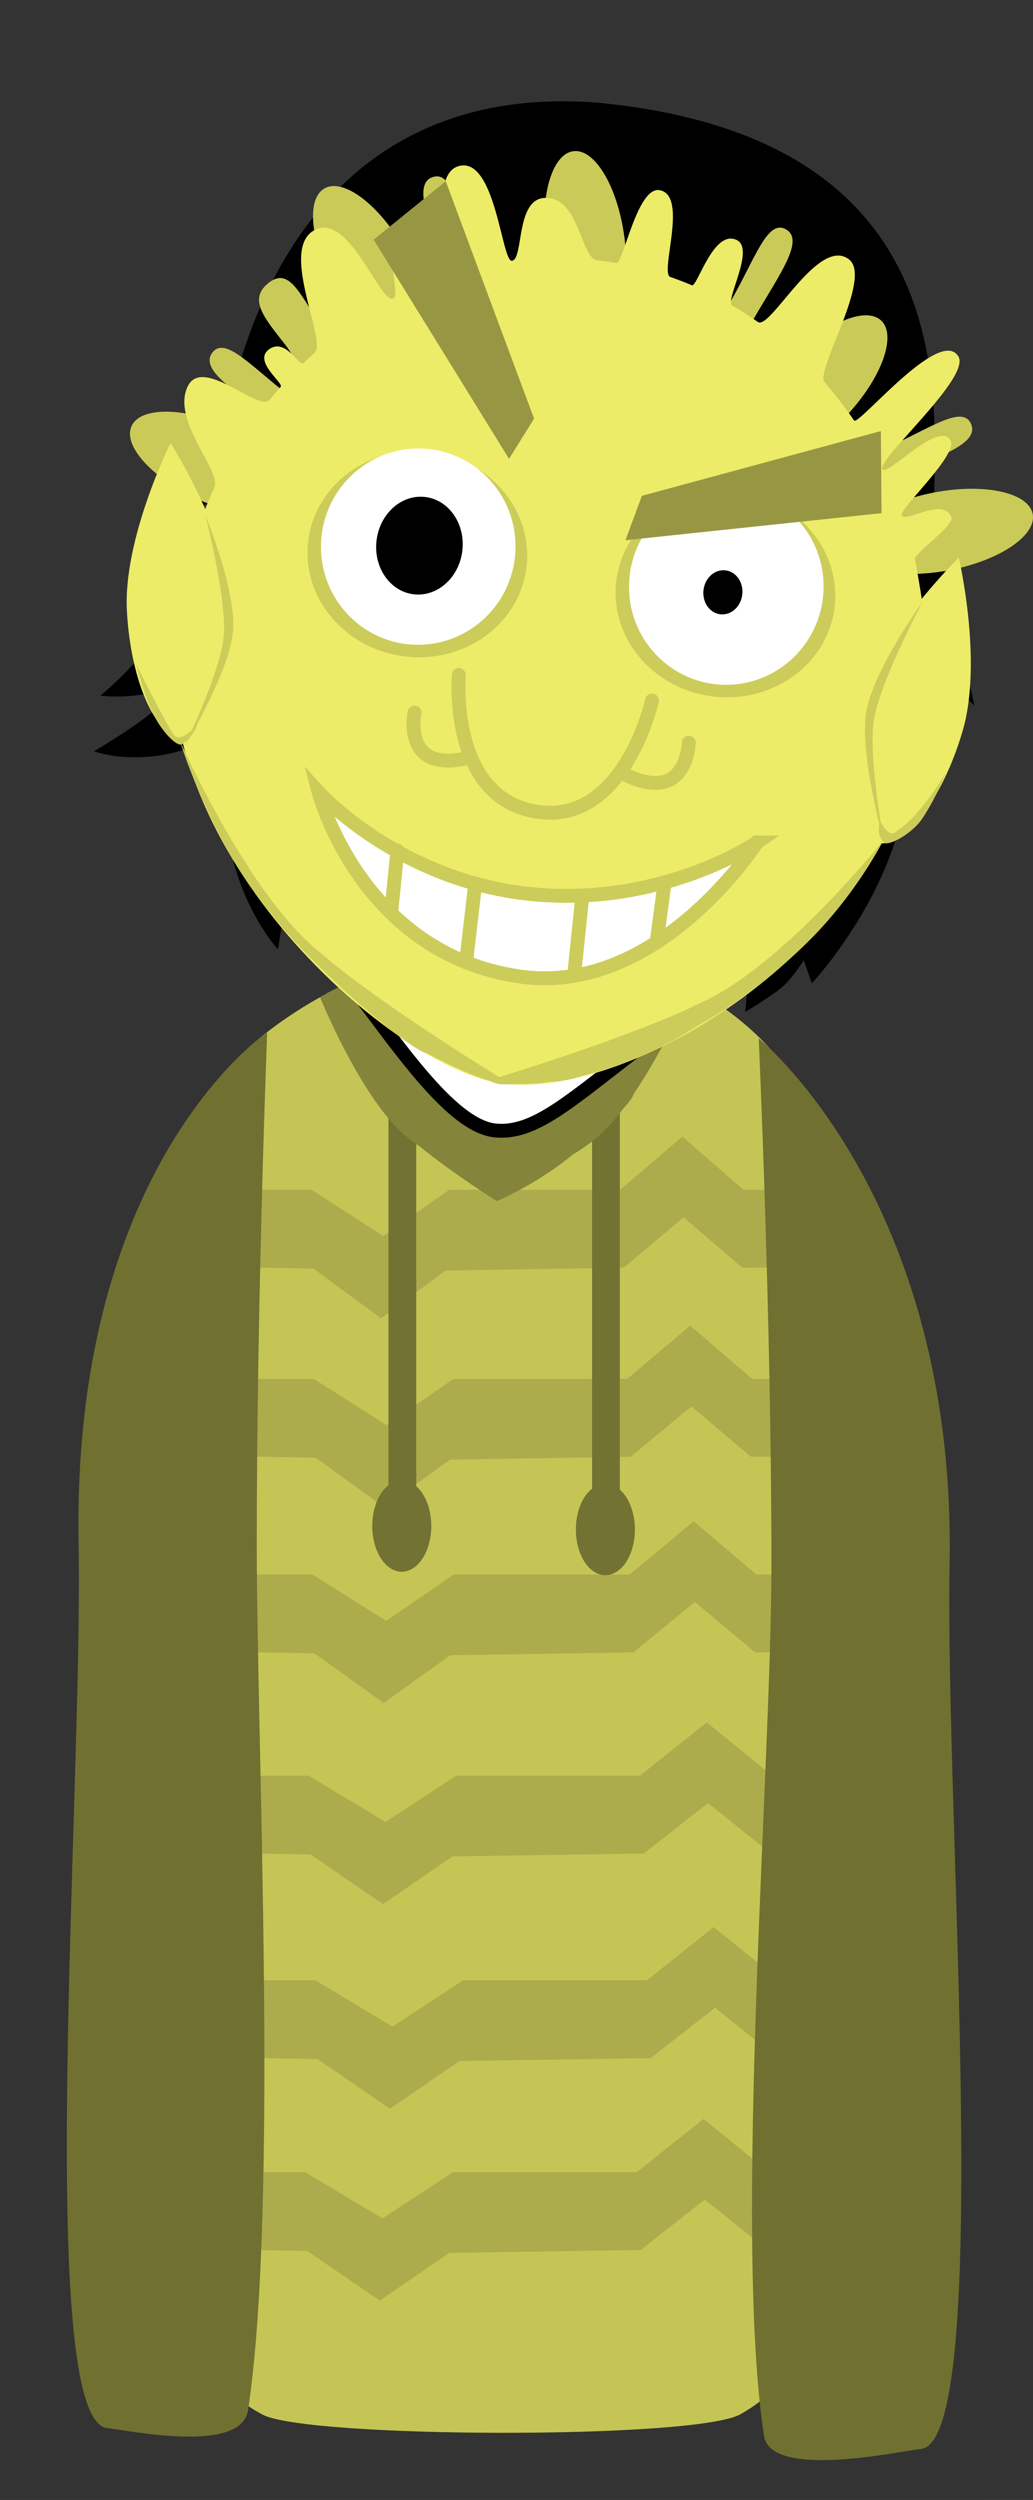 <svg viewBox="0,0,111.613,270.011" height="270.011" width="111.613" xmlns:xlink="http://www.w3.org/1999/xlink" xmlns="http://www.w3.org/2000/svg" version="1.1"><rect x="0" y="0" width="111.613" height="270.011" fill="#333333" stroke="none"/><g transform="translate(-266.715,-44.994)"><g style="mix-blend-mode: normal" stroke-dashoffset="0" stroke-dasharray="" stroke-miterlimit="10" stroke-linejoin="miter" fill-rule="nonzero" data-paper-data="{&quot;isPaintingLayer&quot;:true}"><path stroke-linecap="butt" stroke-width="2" stroke="none" fill="#000000" fill-opacity="0.01" d="M266.715,315.006v-270.011h106.57v270.011z"></path><g stroke-linecap="butt" stroke-width="0" stroke="none" data-paper-data="{&quot;index&quot;:null}"><path fill="#c5c556" d="M353.708,244c0,23.196 -17.148,-2 -32.75,-2c-15.602,0 -30,-16.304 -30,-39.5c0,-7.41 -6.459,-28.872 -4.194,-34.916c4.826,-12.875 24.576,-21.084 35.194,-21.084c9.962,0 28.313,5.606 33.048,20.577c2.68,8.475 -1.298,68.539 -1.298,76.923z"></path><path fill="#c5c556" d="M355.208,262.875c0,18.874 3.975,35.923 -8.499,42.877c-4.91,2.737 -46.865,2.585 -51.635,0.032c-13.04,-6.979 -7.116,-23.421 -7.116,-42.409c0,-17.35 -0.289,-53.934 7.272,-66.612c3.901,-6.543 12.278,4.837 18.853,4.237c5.801,-0.529 11.804,-0.694 16.113,0.771c8.447,2.87 13.088,-14.275 16.835,-6.289c6.089,12.977 8.177,53.761 8.177,67.394z"></path><path fill="#acac4c" d="M293.146,181.875v-8.375h7.237l7.754,5l7.108,-5h18.48l6.72,-5.75l6.591,5.75h8.789v8.375l-8.92,0.034l-6.332,-5.442l-6.462,5.443l-19.242,0.312l-6.99,5.153l-7.284,-5.361z"></path><path fill="#acac4c" d="M293.271,202.3v-8.375h7.348l7.872,5l7.216,-5h18.763l6.823,-5.75l6.692,5.75h7.697l-0.143,8.375l-7.688,0.034l-6.429,-5.442l-6.561,5.443l-19.536,0.312l-7.097,5.153l-7.395,-5.361z"></path><path fill="#acac4c" d="M293.021,223.425v-8.375h7.442l7.974,5l7.31,-5h19.005l6.911,-5.75l6.778,5.75h6.455l-0.429,8.375l-6.162,0.034l-6.512,-5.442l-6.646,5.443l-19.788,0.312l-7.189,5.153l-7.491,-5.361z"></path><path fill="#acac4c" d="M292.271,245.15v-8.375h7.774l8.33,5l7.635,-5h19.852l7.219,-5.75l7.08,5.75h3.609v8.375l-3.751,0.034l-6.802,-5.442l-6.942,5.443l-20.67,0.312l-7.509,5.153l-7.825,-5.361z"></path><path fill="#acac4c" d="M293.021,267.25v-8.375h7.774l8.33,5l7.635,-5h19.852l7.219,-5.75l7.08,5.75h3.609v8.375l-3.751,0.034l-6.802,-5.442l-6.942,5.443l-20.67,0.312l-7.509,5.153l-7.825,-5.361z"></path><path fill="#acac4c" d="M291.921,287.975v-8.375h7.774l8.33,5l7.635,-5h19.852l7.219,-5.75l7.08,5.75h3.609v8.375l-3.751,0.034l-6.802,-5.442l-6.942,5.443l-20.67,0.312l-7.509,5.153l-7.825,-5.361z"></path></g><g stroke-linecap="butt" stroke-width="0" stroke="none" fill="#727232" data-paper-data="{&quot;index&quot;:null}"><path d="M308.688,206.25v-42h3v42z"></path><path d="M313.313,209.813c0,2.727 -1.427,4.938 -3.188,4.938c-1.76,0 -3.188,-2.211 -3.188,-4.938c0,-2.727 1.427,-4.938 3.188,-4.938c1.76,0 3.188,2.211 3.188,4.938z"></path></g><g stroke-linecap="butt" stroke-width="0" stroke="none" fill="#727232" data-paper-data="{&quot;index&quot;:null}"><path d="M330.688,206.625v-42h3v42z"></path><path d="M335.313,210.188c0,2.727 -1.427,4.938 -3.188,4.938c-1.76,0 -3.188,-2.211 -3.188,-4.938c0,-2.727 1.427,-4.938 3.188,-4.938c1.76,0 3.188,2.211 3.188,4.938z"></path></g><path stroke-linecap="butt" stroke-width="0" stroke="none" fill="#707031" data-paper-data="{&quot;index&quot;:null}" d="M294.458,211.75c0,21.839 2.373,71.681 -0.942,93.561c-0.729,4.814 -13.164,2.12 -15.183,1.939c-7.908,-0.707 -2.639,-68.857 -3.125,-95.5c-0.75,-41.148 20.375,-55.25 20.375,-55.25c0,0 -1.125,28.602 -1.125,55.25z"></path><path stroke-linecap="butt" stroke-width="0" stroke="none" fill="#84843a" data-paper-data="{&quot;index&quot;:null}" d="M335.175,163.054c0,0.893 -2.735,3.275 -5.808,5.989c-4.175,3.688 -8.971,5.678 -8.971,5.678c0,0 -3.959,-2.477 -7.423,-5.182c-3.035,-2.37 -5.632,-4.934 -5.632,-5.901c0,-2.071 9.751,4 12.629,4c2.878,0 15.205,-6.654 15.205,-4.583z"></path><g stroke-linecap="butt" stroke-width="0" stroke="none" fill="#84843a" data-paper-data="{&quot;index&quot;:null}"><path d="M314.359,160.775c4.858,3.873 10.317,7.588 8.481,9.891c-1.836,2.303 -7.263,1.031 -12.121,-2.843c-4.858,-3.873 -9.413,-15.092 -9.413,-15.092c0,0 2.491,-1.803 3.772,-1.106c2.758,1.499 5.964,6.504 9.281,9.149z"></path><path data-paper-data="{&quot;index&quot;:null}" d="M341.354,151.844c0,0 -5.444,12.274 -10.302,16.147c-4.858,3.873 -10.285,5.146 -12.121,2.843c-1.836,-2.303 3.623,-6.018 8.481,-9.891c3.584,-2.857 8.417,-8.107 11.289,-9.732c1.021,-0.578 2.654,0.634 2.654,0.634z"></path></g><g stroke-linecap="butt" stroke-width="1.5" data-paper-data="{&quot;index&quot;:null}"><path stroke="none" fill="#000000" d="M283.433,99.468c0,0 6.85,-5.197 7.079,-6.047c0.602,-2.229 4.526,-40.158 40.794,-37.336c44.705,4.302 34.851,39.877 36.566,47.006c2.351,9.776 4.118,18.105 4.118,18.105c0,0 -2.525,-2.375 -3.71,-3.608c-1.105,-1.15 -3.431,-3.587 -3.431,-3.587c0,0 1.879,10.7 -1.108,20.83c-2.669,9.29 -9.304,16.358 -9.304,16.358l-0.88,-2.48c0,0 -1.279,2.077 -2.548,3.078c-1.269,1.001 -3.776,2.508 -3.776,2.508l0.341,-3.712c0,0 -8.341,10.184 -25.6,8.017c-16.262,-2.16 -24.802,-13.712 -24.802,-13.712l-0.426,2.639c0,0 -3.507,-3.745 -5.042,-10.421c-1.83,-7.958 -1.806,-12.611 -1.806,-12.611c0,0 -2.559,1.624 -6.036,2.104c-4.357,0.601 -6.981,-0.467 -6.981,-0.467c0,0 3.922,-2.293 6.136,-4.113c1.972,-1.621 3.039,-3.065 3.039,-3.065c0,0 -2.232,0.838 -4.418,1.122c-2.28,0.297 -4.089,0.06 -4.089,0.06c0,0 5.559,-4.452 8.295,-10.044c2.583,-5.28 3.378,-10.703 3.378,-10.703c0,0 -1.438,0.502 -3.42,0.405c-1.257,-0.061 -2.37,-0.327 -2.37,-0.327z"></path><path stroke="#000000" fill="#ffffff" d="M298.882,112.741c0.276,-7.354 2.339,-17.101 2.339,-17.101c0,0 3.412,0.357 14.27,-1.516c8.341,-1.439 21.638,-7.078 21.638,-7.078c0,0 -2.509,2.75 -3.926,4.058c-1.506,1.391 -4.523,4.093 -4.523,4.093c0,0 8.026,-0.75 15.215,-3.011c8.974,-2.532 11.291,-4.81 13.476,-3.076c2.579,2.047 -1.679,23.283 -2.64,28.8c-1.084,5.615 -3.641,9.196 -4.61,12.142c-0.969,2.946 -1.126,6.083 -4.078,15.768c-1.842,6.044 -5.201,8.431 -11.724,13.478c-6.523,5.047 -10.127,8.187 -14.092,7.793c-3.815,-0.379 -8.332,-6.14 -12.71,-12.002c-4.662,-6.242 -7.877,-9.507 -7.938,-16.262c-0.055,-6.084 0.382,-9.991 0.66,-15.366c0.203,-3.929 -1.506,-6.704 -1.356,-10.72z"></path></g><path stroke-linecap="butt" stroke-width="0" stroke="none" fill="#caca59" data-paper-data="{&quot;index&quot;:null}" d="M301.905,87.264c-2.358,1.825 -2.061,-2.052 -4.319,-4.97c-2.258,-2.918 -4.16,-4.958 -1.802,-6.782c2.358,-1.825 3.533,1.858 5.791,4.776c2.258,2.918 2.688,5.151 0.33,6.976z"></path><path stroke-linecap="butt" stroke-width="0" stroke="none" fill="#caca59" data-paper-data="{&quot;index&quot;:null}" d="M331.236,81.167c-2.342,0.303 -4.816,-3.893 -5.526,-9.372c-0.71,-5.48 0.613,-10.168 2.955,-10.471c2.342,-0.303 4.816,3.893 5.526,9.372c0.71,5.48 -0.613,10.168 -2.955,10.471z"></path><g stroke-linecap="butt" stroke-width="0" stroke="none" fill="#caca59" data-paper-data="{&quot;index&quot;:null}"><path d="M345.538,77.757c2.771,-4.78 4.068,-9.167 6.111,-7.983c2.043,1.184 -0.75,4.91 -3.521,9.691c-2.771,4.78 -4.47,8.805 -6.513,7.621c-2.043,-1.184 1.152,-4.548 3.923,-9.329z"></path><path d="M351.966,84.012c3.767,-4.042 8.222,-6.013 9.949,-4.403c1.727,1.61 0.073,6.192 -3.694,10.234c-3.767,4.042 -8.222,6.013 -9.949,4.403c-1.727,-1.61 -0.073,-6.192 3.694,-10.234z"></path></g><g stroke-linecap="butt" stroke-width="0" stroke="none" fill="#caca59" data-paper-data="{&quot;index&quot;:null}"><path d="M319.276,83.268c-2.261,0.681 -2.986,-3.627 -4.579,-8.918c-1.593,-5.291 -3.451,-9.561 -1.19,-10.241c2.261,-0.681 2.511,3.886 4.105,9.177c1.593,5.291 3.926,9.301 1.665,9.982z"></path><path d="M311.672,82.734c-2.052,1.168 -5.931,-1.778 -8.665,-6.58c-2.733,-4.802 -3.285,-9.642 -1.233,-10.81c2.052,-1.168 5.931,1.778 8.665,6.58c2.733,4.802 3.285,9.642 1.233,10.81z"></path></g><g stroke-linecap="butt" stroke-width="0" stroke="none" fill="#caca59" data-paper-data="{&quot;index&quot;:null}"><path d="M305.636,95.126c-1.421,1.886 -4.553,-1.159 -8.966,-4.484c-4.414,-3.324 -8.437,-5.669 -7.016,-7.555c1.421,-1.886 4.323,1.649 8.737,4.973c4.414,3.324 8.666,5.179 7.246,7.065z"></path><path d="M299.189,99.192c-0.964,2.155 -5.835,2.074 -10.878,-0.182c-5.044,-2.256 -8.351,-5.832 -7.387,-7.988c0.964,-2.155 5.835,-2.074 10.878,0.182c5.044,2.256 8.351,5.832 7.387,7.988z"></path></g><g stroke-linecap="butt" stroke-width="0" stroke="none" fill="#caca59" data-paper-data="{&quot;index&quot;:null}"><path d="M361.982,93.603c5.061,-2.216 8.702,-4.986 9.649,-2.823c0.947,2.163 -3.509,3.516 -8.57,5.732c-5.061,2.216 -8.812,4.457 -9.759,2.294c-0.947,-2.163 3.619,-2.986 8.68,-5.203z"></path><path d="M367.668,98.182c5.428,-1.032 10.186,0.013 10.627,2.332c0.441,2.32 -3.602,5.037 -9.031,6.068c-5.428,1.032 -10.186,-0.013 -10.627,-2.332c-0.441,-2.32 3.602,-5.037 9.031,-6.068z"></path></g><path stroke-linecap="butt" stroke-width="0" stroke="none" fill="#ecec68" data-paper-data="{&quot;index&quot;:null}" d="M366.514,122.285c-2.87,24.548 -31.686,41.694 -45.681,39.713c-11.452,-1.621 -38.157,-24.634 -35.286,-49.181c0.423,-3.616 1.227,-7.085 2.363,-10.363c0.279,-0.805 1.582,-4.002 1.956,-4.792c0.844,-1.784 -4.696,-7.229 -2.857,-10.959c1.62,-3.287 7.709,2.857 8.833,1.481c0.39,-0.478 0.789,-0.946 1.197,-1.405c0.363,-0.409 -3.047,-2.781 -1.248,-4.062c1.814,-1.292 3.249,1.943 3.709,1.502c0.391,-0.376 0.789,-0.743 1.193,-1.103c1.465,-1.304 -4.106,-11.609 0.257,-13.389c3.601,-1.468 6.922,8.194 8.258,7.499c0.851,-0.442 -1.162,-5.055 0.842,-6.496c1.628,-1.171 3.666,4.48 4.645,4.147c1.331,-0.454 -2.112,-11.088 1.672,-11.966c3.896,-0.905 4.56,10.395 5.661,10.252c1.298,-0.169 0.36,-6.759 3.62,-6.798c3.688,-0.043 3.812,6.531 5.582,6.738c0.7,0.082 1.394,0.183 2.081,0.302c0.742,0.129 2.239,-8.317 4.682,-7.868c3.129,0.575 -0.035,8.964 1.148,9.373c0.79,0.274 1.568,0.573 2.333,0.896c0.568,0.24 2.315,-6.074 4.821,-4.898c2.073,0.973 -1.328,6.577 -0.455,7.087c0.945,0.552 1.865,1.144 2.76,1.774c1.346,0.947 6.525,-9.336 9.849,-6.756c2.582,2.004 -3.699,12.055 -2.646,13.261c1.14,1.305 2.204,2.686 3.187,4.136c0.448,0.66 9.258,-10.183 11.27,-6.927c1.407,2.275 -8.758,11.078 -8.211,12.186c0.448,0.907 5.94,-5.193 7.334,-3.187c1.047,1.508 -5.498,7.418 -5.235,8.16c0.314,0.885 4.408,-1.958 5.343,0.144c0.445,1 -4.096,3.948 -3.928,4.657c0.264,1.114 1.002,5.679 1.104,6.843c0.285,3.255 0.246,6.602 -0.151,9.999z"></path><path stroke-linecap="butt" stroke-width="0" stroke="none" fill="#cccc5a" data-paper-data="{&quot;index&quot;:null}" d="M323.605,106.225c-0.714,6.105 -6.574,10.436 -13.089,9.674c-6.515,-0.762 -11.218,-6.328 -10.504,-12.433c0.714,-6.105 6.574,-10.436 13.089,-9.674c6.515,0.762 11.218,6.328 10.504,12.433z"></path><path stroke-linecap="butt" stroke-width="0" stroke="none" fill="#ffffff" data-paper-data="{&quot;index&quot;:null}" d="M322.341,105.253c-0.68,5.816 -5.904,9.985 -11.669,9.311c-5.764,-0.674 -9.886,-5.936 -9.206,-11.752c0.68,-5.816 5.904,-9.985 11.669,-9.311c5.764,0.674 9.886,5.936 9.206,11.752z"></path><path stroke-linecap="butt" stroke-width="0" stroke="none" fill="#cccc5a" data-paper-data="{&quot;index&quot;:null}" d="M356.891,110.548c-0.714,6.105 -6.574,10.436 -13.089,9.674c-6.515,-0.762 -11.218,-6.328 -10.504,-12.433c0.714,-6.105 6.574,-10.436 13.089,-9.674c6.515,0.762 11.218,6.328 10.504,12.433z"></path><path stroke-linecap="butt" stroke-width="0" stroke="none" fill="#ffffff" data-paper-data="{&quot;index&quot;:null}" d="M355.627,109.576c-0.68,5.816 -5.904,9.985 -11.669,9.311c-5.764,-0.674 -9.886,-5.936 -9.206,-11.752c0.68,-5.816 5.904,-9.985 11.669,-9.311c5.764,0.674 9.886,5.936 9.206,11.752z"></path><path stroke-linecap="butt" stroke-width="0" stroke="none" fill="#000000" data-paper-data="{&quot;index&quot;:null}" d="M346.915,109.213c-0.153,1.311 -1.215,2.264 -2.372,2.129c-1.157,-0.135 -1.97,-1.308 -1.817,-2.619c0.153,-1.311 1.215,-2.264 2.372,-2.129c1.157,0.135 1.97,1.308 1.817,2.619z"></path><path stroke-linecap="butt" stroke-width="0" stroke="none" fill="#000000" data-paper-data="{&quot;index&quot;:null}" d="M316.67,104.468c-0.339,2.903 -2.69,5.013 -5.251,4.713c-2.561,-0.299 -4.361,-2.895 -4.022,-5.798c0.339,-2.903 2.69,-5.013 5.251,-4.713c2.561,0.299 4.361,2.895 4.022,5.798z"></path><path stroke-linecap="round" stroke-width="1.5" stroke="#cccc5a" fill="none" data-paper-data="{&quot;index&quot;:null}" d="M337.164,120.654c0,0 -2.922,13.136 -12.06,12.055c-9.987,-1.181 -8.817,-14.819 -8.817,-14.819"></path><path stroke-linecap="round" stroke-width="1.5" stroke="#cccc5a" fill="none" data-paper-data="{&quot;index&quot;:null}" d="M317.286,126.831c0,0 -3.169,0.999 -4.816,-0.577c-1.56,-1.493 -0.967,-4.297 -0.967,-4.297"></path><path stroke-linecap="round" stroke-width="1.5" stroke="#cccc5a" fill="none" data-paper-data="{&quot;index&quot;:null}" d="M341.136,125.208c0,0 -0.061,2.866 -1.982,3.952c-2.027,1.146 -4.982,-0.569 -4.982,-0.569"></path><path stroke-linecap="butt" stroke-width="0" stroke="none" fill="#ecec68" data-paper-data="{&quot;index&quot;:null}" d="M370.723,123.951c-2.21,7.534 -6.435,12.927 -9.437,12.047c-3.002,-0.881 -3.645,-7.702 -1.435,-15.236c2.21,-7.534 10.46,-15.534 10.46,-15.534c0,0 2.622,11.189 0.412,18.723z"></path><path stroke-linecap="butt" stroke-width="0" stroke="none" fill="#ecec68" data-paper-data="{&quot;index&quot;:null}" d="M285.145,92.83c0,0 6.182,9.688 6.594,17.528c0.412,7.84 -1.787,14.33 -4.911,14.494c-3.124,0.164 -5.991,-6.059 -6.403,-13.899c-0.412,-7.84 4.721,-18.123 4.721,-18.123z"></path><path stroke-linecap="butt" stroke-width="0" stroke="none" fill="#cccc5a" data-paper-data="{&quot;index&quot;:null}" d="M321.374,161.781c0,0 -0.023,1.336 -8.519,-3.008c-1.534,-0.364 -7.575,-5.256 -12.776,-10.502c-3.095,-3.122 -6.212,-7.039 -8.376,-10.775c-3.792,-6.547 -5.555,-12.516 -5.555,-12.516c0,0 7.359,16.728 15.164,22.898c6.366,5.555 20.061,13.903 20.061,13.903z"></path><path stroke-linecap="butt" stroke-width="0" stroke="none" fill="#cccc5a" data-paper-data="{&quot;index&quot;:null}" d="M342.241,153.392c8.984,-3.916 19.903,-17.632 19.903,-17.632c0,0 -2.77,5.595 -7.932,10.758c-2.946,2.947 -7.066,6.304 -10.781,8.478c-3.015,1.764 -3.796,2.364 -5.485,3.146c-1.112,0.515 -2.237,1.208 -5.609,2.28c-1.056,0.335 -2.358,0.67 -3.893,1.112c-1.624,0.366 -2.222,0.269 -2.577,0.332c-0.653,0.116 -0.515,0.157 -4.632,0.251c-1.093,0.025 -1.648,-0.454 -1.648,-0.454c0,0 15.209,-4.596 22.654,-8.27z"></path><path stroke-linecap="butt" stroke-width="0" stroke="none" fill="#cccc5a" data-paper-data="{&quot;index&quot;:null}" d="M286.593,125.727c0,0 3.816,-7.87 4.274,-11.788c0.46,-3.931 -1.967,-13.3 -1.967,-13.3c0,0 3.485,8.351 2.965,12.791c-0.519,4.44 -5.273,12.297 -5.273,12.297z"></path><path stroke-linecap="butt" stroke-width="0" stroke="none" fill="#cccc5a" data-paper-data="{&quot;index&quot;:null}" d="M360.27,122.163c0.632,-4.621 6.138,-12.175 6.138,-12.175c0,0 -4.742,8.853 -5.301,12.944c-0.558,4.078 1.124,13.004 1.124,13.004c0,0 -2.592,-9.153 -1.96,-13.774z"></path><path stroke-linecap="butt" stroke-width="0" stroke="none" fill="#cccc5a" data-paper-data="{&quot;index&quot;:null}" d="M288.079,123.195c0,0 -0.524,1.452 -1.711,2.18c-0.521,0.319 -2.161,-1.347 -3.074,-3.23c-1.168,-2.408 -1.826,-5.334 -1.826,-5.334c0,0 2.479,5.05 3.972,7.48c0.736,1.198 2.639,-1.096 2.639,-1.096z"></path><path stroke-linecap="butt" stroke-width="0" stroke="none" fill="#cccc5a" data-paper-data="{&quot;index&quot;:null}" d="M363.662,134.707c2.476,-1.551 5.258,-6.245 5.258,-6.245c0,0 -1.093,2.775 -2.564,4.956c-1.15,1.705 -3.691,2.989 -4.112,2.589c-0.96,-0.913 -0.429,-2.34 -0.429,-2.34c0,0 0.974,2.099 1.846,1.039z"></path><path stroke-linecap="butt" stroke-width="0" stroke="none" fill="#979743" data-paper-data="{&quot;index&quot;:null}" d="M307.087,70.881l7.79,-6.314l9.543,25.644l-2.705,4.344z"></path><path stroke-linecap="butt" stroke-width="0" stroke="none" fill="#979743" data-paper-data="{&quot;index&quot;:null}" d="M334.29,103.344l1.778,-4.798l25.82,-6.996l0.075,8.867z"></path><g stroke-width="1.5" stroke="#cccc5a"><path stroke-linecap="butt" fill="#ffffff" data-paper-data="{&quot;index&quot;:null}" d="M348.5,135.985c0,0 -10.651,16.624 -25.612,14.48c-17.207,-2.466 -21.749,-19.91 -21.749,-19.91c0,0 8.538,9.429 22.633,10.97c14.345,1.569 24.729,-5.54 24.729,-5.54z"></path><path stroke-linecap="round" fill="none" data-paper-data="{&quot;index&quot;:null}" d="M309.655,136.871l-0.676,6.701"></path><path stroke-linecap="round" fill="none" data-paper-data="{&quot;index&quot;:null}" d="M317.074,148.886l0.968,-8.281"></path><path stroke-linecap="round" fill="none" data-paper-data="{&quot;index&quot;:null}" d="M328.787,149.952l0.837,-8.081"></path><path stroke-linecap="round" fill="none" data-paper-data="{&quot;index&quot;:null}" d="M338.505,140.473l-0.826,6.145"></path></g><path stroke-linecap="butt" stroke-width="0" stroke="none" fill="#707031" data-paper-data="{&quot;index&quot;:null}" d="M348.691,157.141c0,0 21.375,17.212 20.625,56.859c-0.504,26.643 4.783,94.793 -3.125,95.5c-2.019,0.18 -16.204,3.374 -16.933,-1.439c-3.315,-21.88 0.808,-72.222 0.808,-94.061c0,-26.648 -1.375,-56.859 -1.375,-56.859z"></path></g></g></svg><!--rotationCenter:53.285165000000006:135.00551000000002-->